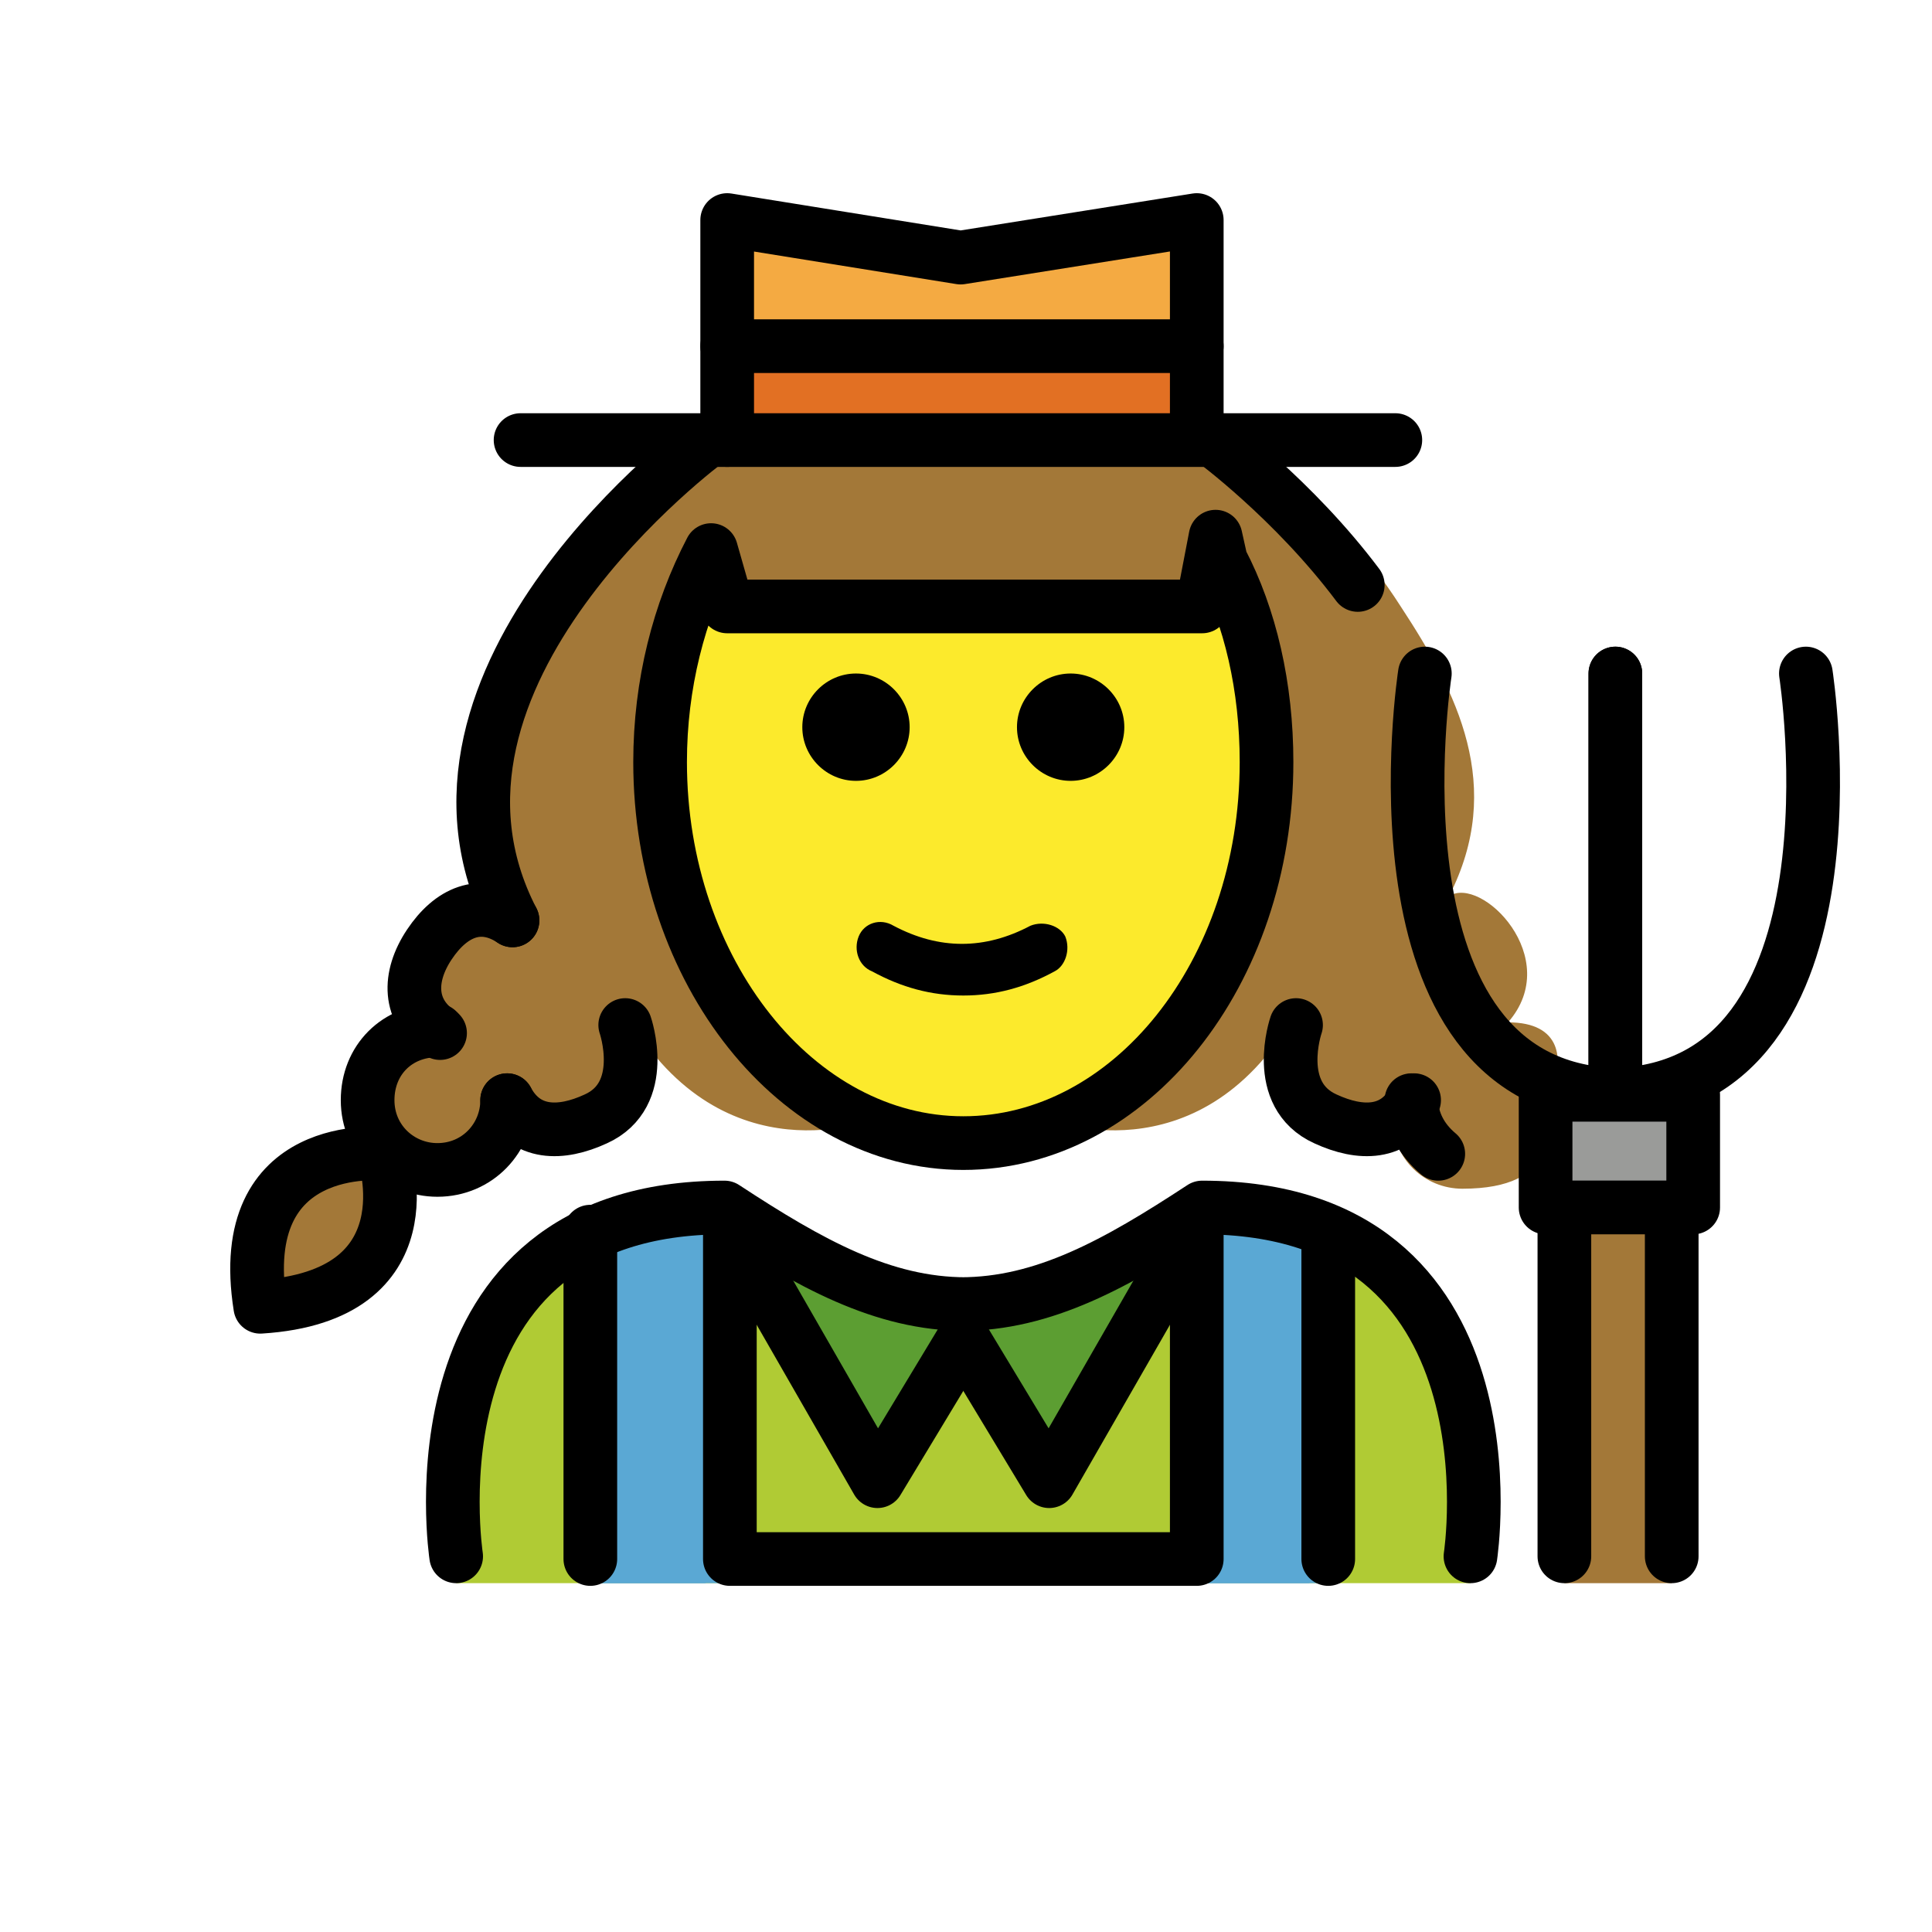 <?xml version="1.0" encoding="utf-8"?>
<!-- Generator: Adobe Illustrator 21.1.0, SVG Export Plug-In . SVG Version: 6.00 Build 0)  -->
<svg version="1.1" id="emoji" xmlns="http://www.w3.org/2000/svg" xmlns:xlink="http://www.w3.org/1999/xlink" x="0px" y="0px"
	 viewBox="0 0 72 72" enable-background="new 0 0 72 72" xml:space="preserve">
<g id="_xD83D__xDC69__x200D__xD83C__xDF3E__1_">
	<rect x="58.3" y="54.4" fill="#A37838" width="4" height="4.6"/>
	<path fill="#B0CB34" d="M54.8,59c0,0,2-14-10-14c-3.2,2.1-5.9,3.6-9,3.6H36c-3.1,0-5.8-1.5-9-3.6c-12,0-10,14-10,14"/>
	<rect x="22" y="45" fill="#5AA8D4" width="4.3" height="14"/>
	<rect x="44.5" y="45" fill="#5AA8D4" width="4.3" height="14"/>
	<rect x="22" y="57.3" fill="#5AA8D4" width="27.5" height="1.7"/>
	<ellipse fill="#FCEA2C" cx="36" cy="28.5" rx="11.3" ry="14.2"/>
	<path d="M41.9,27.1c0,1.1-0.9,2-2,2c-1.1,0-2-0.9-2-2c0-1.1,0.9-2,2-2C41,25.1,41.9,26,41.9,27.1"/>
	<path d="M33.9,27.1c0,1.1-0.9,2-2,2c-1.1,0-2-0.9-2-2c0-1.1,0.9-2,2-2C33,25.1,33.9,26,33.9,27.1"/>
	<path d="M35.9,37.1c-1.2,0-2.3-0.3-3.4-0.9C32,36,31.8,35.4,32,34.9c0.2-0.5,0.8-0.7,1.3-0.4c1.7,0.9,3.4,0.9,5.1,0
		c0.5-0.2,1.1,0,1.3,0.4c0.2,0.5,0,1.1-0.4,1.3C38.2,36.8,37.1,37.1,35.9,37.1z"/>
	
		<polyline fill="#5C9E32" stroke="#000000" stroke-width="2" stroke-linecap="round" stroke-linejoin="round" stroke-miterlimit="10" points="
		26.9,45.1 32.7,55.2 35.9,49.9 	"/>
	
		<polyline fill="#5C9E32" stroke="#000000" stroke-width="2" stroke-linecap="round" stroke-linejoin="round" stroke-miterlimit="10" points="
		44.9,45.1 39.1,55.2 35.9,49.9 	"/>
	<path fill="none" stroke="#000000" stroke-width="2" stroke-linecap="round" stroke-linejoin="round" stroke-miterlimit="10" d="
		M54.8,58c0,0,2-13-10-13c-3.2,2.1-5.9,3.6-9,3.6H36c-3.1,0-5.8-1.5-9-3.6c-12,0-10,13-10,13"/>
	
		<line fill="none" stroke="#000000" stroke-width="2" stroke-linecap="round" stroke-linejoin="round" stroke-miterlimit="10" x1="22" y1="45.9" x2="22" y2="58.1"/>
	
		<line fill="none" stroke="#000000" stroke-width="2" stroke-linecap="round" stroke-linejoin="round" stroke-miterlimit="10" x1="49.5" y1="45.9" x2="49.5" y2="58.1"/>
	
		<polyline fill="none" stroke="#000000" stroke-width="2" stroke-linecap="round" stroke-linejoin="round" stroke-miterlimit="10" points="
		27.2,45.2 27.2,58.1 44.6,58.1 44.6,45.2 	"/>
	<path fill="#A37838" d="M9.7,48.3c6.4-0.4,4.6-5.7,4.6-5.7S8.7,42,9.7,48.3z"/>
	<path fill="#A37838" d="M26.5,20.3l0.6,2.1h8.8H36L35.9,16h-9.5c0,0-12,8.8-7.3,17.9c-1.2-0.8-2.4-0.3-3.1,0.9
		c-0.8,1.2-0.8,2.6,0.4,3.3c-1.4,0-2.6,1.1-2.6,2.6c0,1.4,1.1,2.6,2.6,2.6c1.4,0,2.6-1.1,2.6-2.6c0.7,1.3,2,1.3,3.3,0.7
		c2-1,1.1-3.5,1.1-3.5c3.6,6.1,9.2,3.8,9.2,3.8l0,0c-4.6-1.8-7.9-7.2-7.9-13.5C24.6,25.2,25.3,22.4,26.5,20.3"/>
	<path fill="none" stroke="#000000" stroke-width="2" stroke-linecap="round" stroke-linejoin="round" stroke-miterlimit="10" d="
		M16.4,38.5c-1.2-0.8-1.2-2.1-0.4-3.3c0.8-1.2,1.9-1.7,3.1-0.9"/>
	<path fill="none" stroke="#000000" stroke-width="2" stroke-linecap="round" stroke-linejoin="round" stroke-miterlimit="10" d="
		M18.9,41c0,1.4-1.1,2.6-2.6,2.6c-1.4,0-2.6-1.1-2.6-2.6s1.1-2.6,2.6-2.6"/>
	<path fill="none" stroke="#000000" stroke-width="2" stroke-linecap="round" stroke-linejoin="round" stroke-miterlimit="10" d="
		M9.7,48.7c6.4-0.4,4.6-5.7,4.6-5.7S8.7,42.4,9.7,48.7z"/>
	<path fill="none" stroke="#000000" stroke-width="2" stroke-linecap="round" stroke-linejoin="round" stroke-miterlimit="10" d="
		M23.3,38.2c0,0,0.9,2.6-1.1,3.5c-1.3,0.6-2.6,0.6-3.3-0.7"/>
	<polyline fill="#F4AA42" points="27.1,16.4 27.1,8.2 35.8,9.6 44.6,8.2 44.6,16.4 	"/>
	<rect x="27.1" y="13" fill="#E27023" width="17.4" height="2.7"/>
	
		<polyline fill="none" stroke="#000000" stroke-width="2" stroke-linecap="round" stroke-linejoin="round" stroke-miterlimit="10" points="
		27.1,16.4 27.1,8.2 35.8,9.6 44.6,8.2 44.6,16.4 	"/>
	
		<line fill="none" stroke="#000000" stroke-width="2" stroke-linecap="round" stroke-linejoin="round" stroke-miterlimit="10" x1="27.1" y1="12.9" x2="44.6" y2="12.9"/>
	<path fill="none" stroke="#000000" stroke-width="2" stroke-linecap="round" stroke-linejoin="round" stroke-miterlimit="10" d="
		M26.4,16.4c0,0-12,8.8-7.3,17.9"/>
	<path fill="#A37838" d="M45.1,20.3l-0.6,2.1h-8.8h-0.1l0.1-6.3h10.5c0,0,3.5,2.6,6,6.5c2.1,3.2,3.9,6.7,1.8,10.8
		c1.2-0.8,4.3,2.3,2.2,4.7c2,0,2.1,1.4,1.6,2.6c0,1.4,0.3,3.6-3.3,3.6c-1.4,0-2.6-1.1-2.6-2.6c-0.7,1.3-1.3,0.3-2.6-0.3
		c-2-1-1.1-3.5-1.1-3.5c-3.6,6.1-9.2,3.8-9.2,3.8l0,0c4.6-1.8,7.9-7.2,7.9-13.5C47,25.2,46.3,22.4,45.1,20.3"/>
	<path fill="none" stroke="#000000" stroke-width="2" stroke-linecap="round" stroke-linejoin="round" stroke-miterlimit="10" d="
		M52.6,41c0,0.8,0.4,1.5,1,2"/>
	<path fill="none" stroke="#000000" stroke-width="2" stroke-linecap="round" stroke-linejoin="round" stroke-miterlimit="10" d="
		M48.3,38.2c0,0-0.9,2.6,1.1,3.5c1.3,0.6,2.6,0.6,3.3-0.7"/>
	<path fill="none" stroke="#000000" stroke-width="2" stroke-linecap="round" stroke-linejoin="round" stroke-miterlimit="10" d="
		M45.2,16.4c0,0,3,2.2,5.4,5.4"/>
	<path fill="none" stroke="#000000" stroke-width="2" stroke-linecap="round" stroke-linejoin="round" stroke-miterlimit="10" d="
		M53.1,25.1c0,0-2.4,15.4,7.1,15.7V25.1"/>
	<path fill="none" stroke="#000000" stroke-width="2" stroke-linecap="round" stroke-linejoin="round" stroke-miterlimit="10" d="
		M67.3,25.1c0,0,2.4,15.4-7.1,15.7V25.1"/>
	
		<rect x="57.6" y="40.8" fill="#9A9B99" stroke="#000000" stroke-width="2" stroke-linecap="round" stroke-linejoin="round" stroke-miterlimit="10" width="5.5" height="4.2"/>
	
		<polyline fill="#A37838" stroke="#000000" stroke-width="2" stroke-linecap="round" stroke-linejoin="round" stroke-miterlimit="10" points="
		62.3,58 62.3,45 58.3,45 58.3,58 	"/>
	
		<line fill="none" stroke="#000000" stroke-width="2" stroke-linecap="round" stroke-linejoin="round" stroke-miterlimit="10" x1="19.4" y1="16.4" x2="52" y2="16.4"/>
	<path fill="none" stroke="#000000" stroke-width="2" stroke-linecap="round" stroke-linejoin="round" stroke-miterlimit="10" d="
		M26.5,20.5c-1.2,2.3-1.9,5-1.9,7.9c0,7.8,5.1,14.2,11.3,14.2s11.3-6.3,11.3-14.2c0-2.8-0.6-5.4-1.7-7.5L45.3,20l-0.5,2.6H36h-0.1
		h-8.8L26.5,20.5"/>
</g>
</svg>
